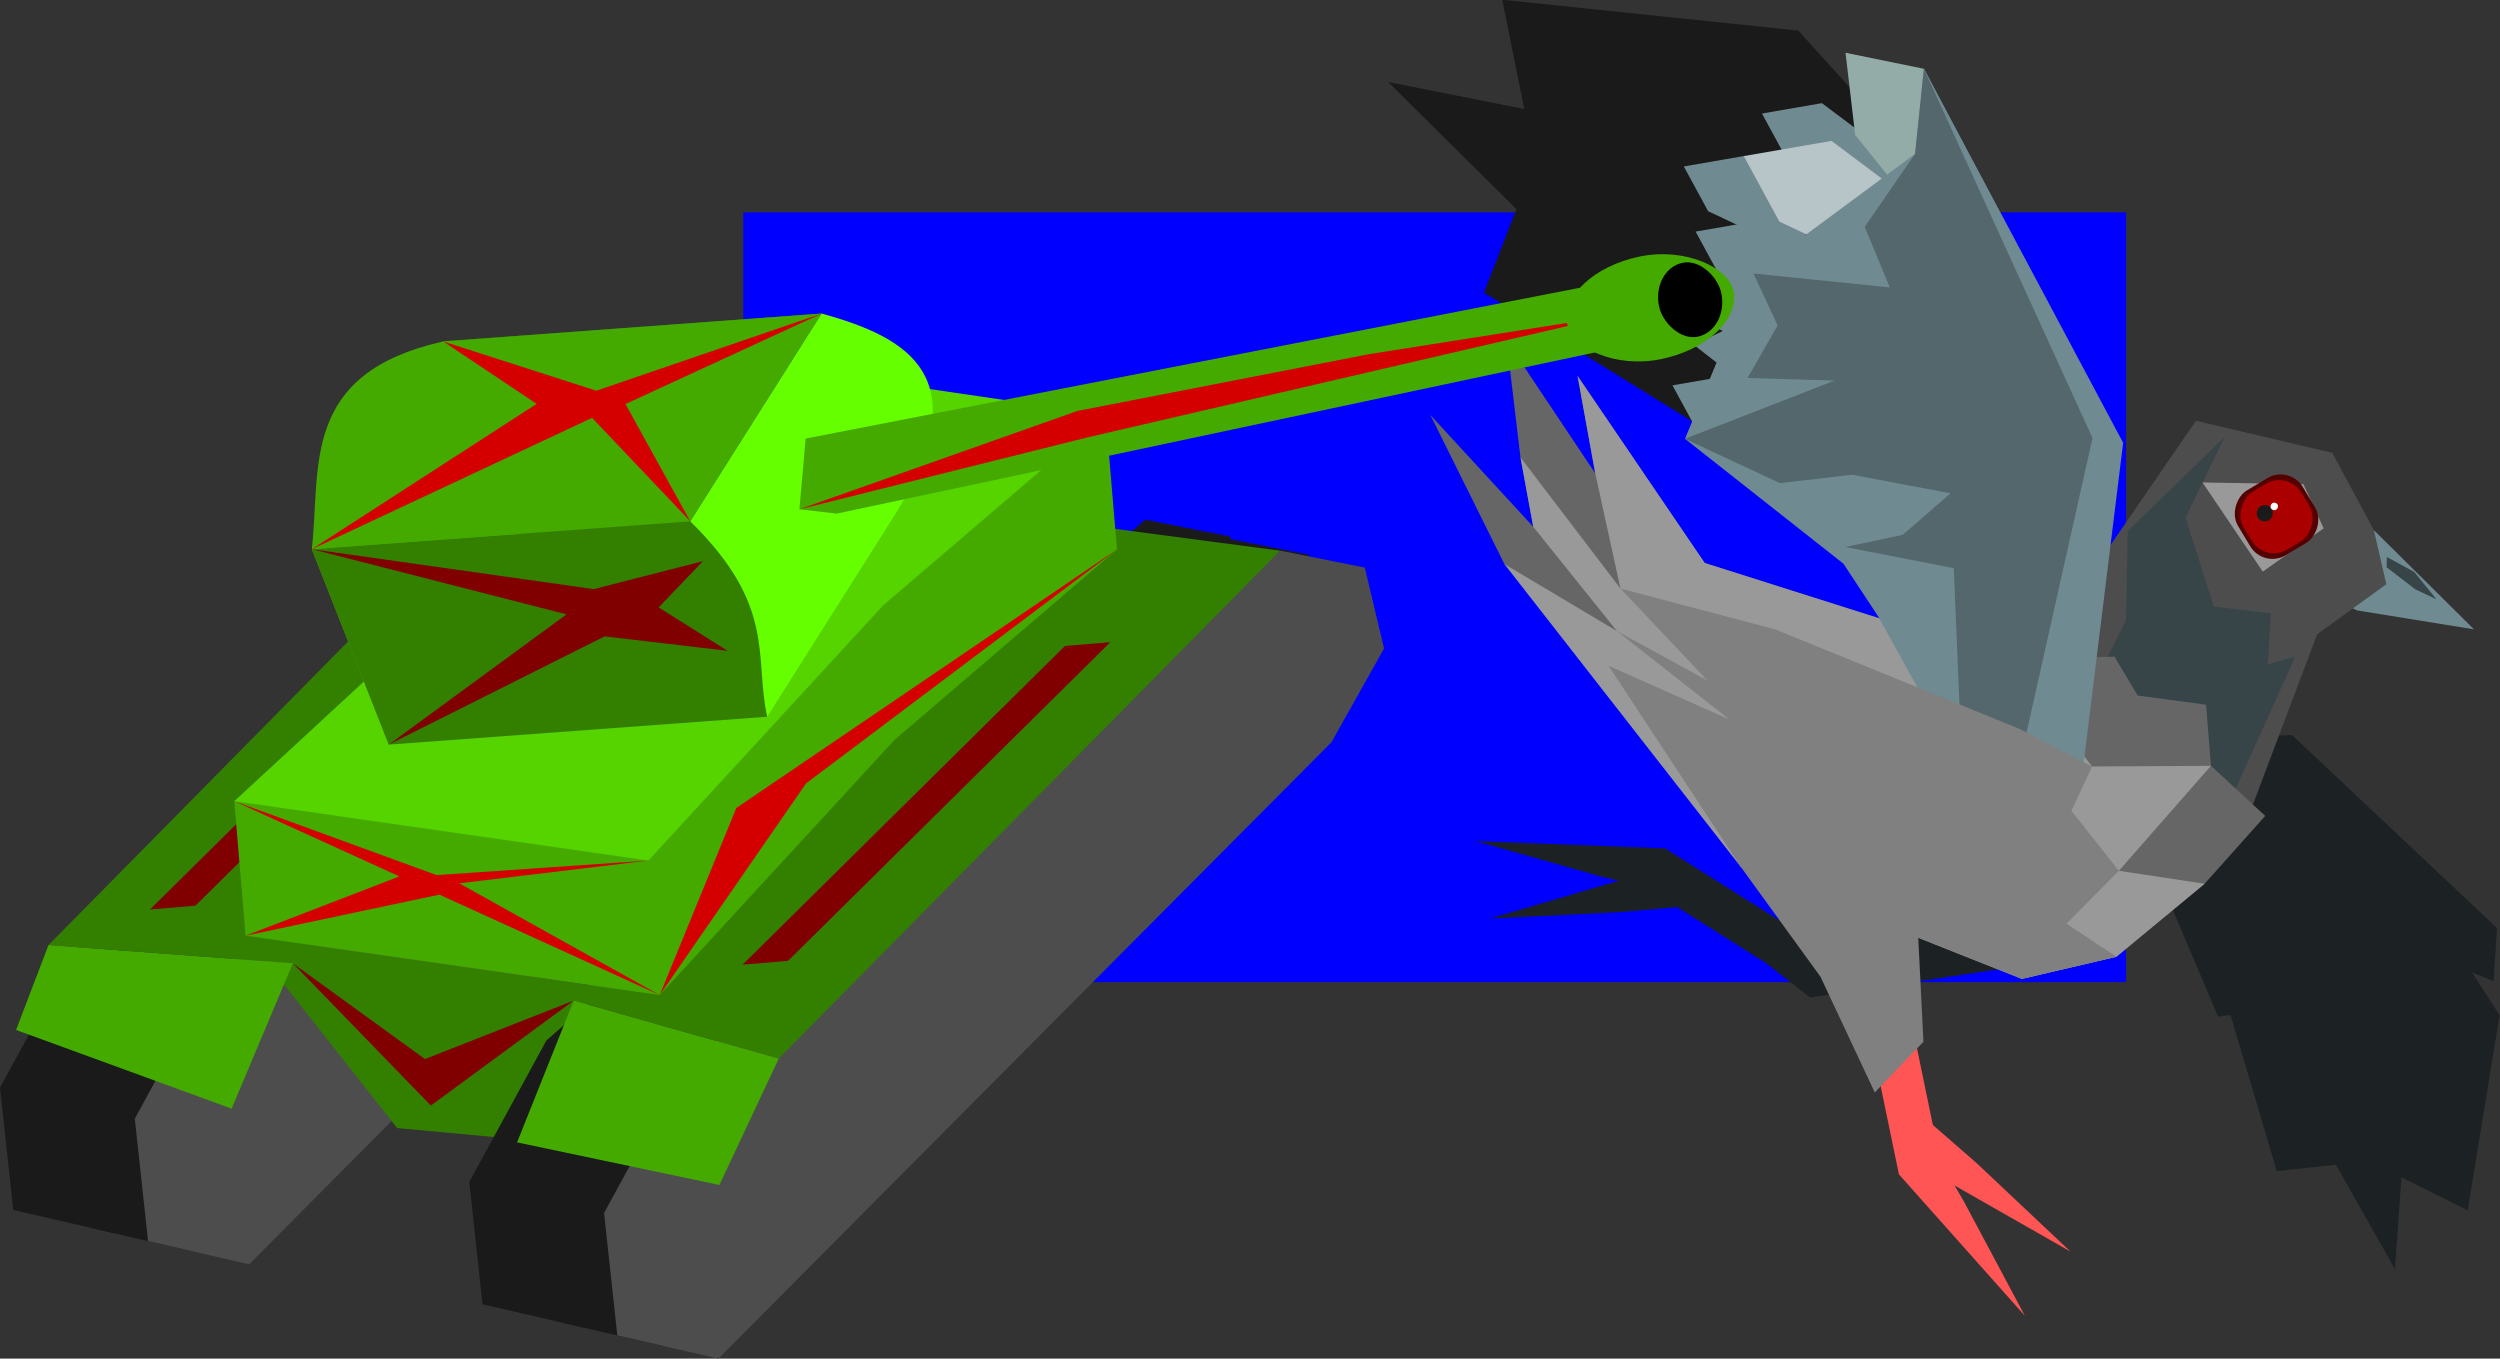 <?xml version="1.0" encoding="UTF-8" standalone="no"?>
<!-- Created with Inkscape (http://www.inkscape.org/) -->

<svg width="1066.754mm" height="579.722mm" viewBox="0 0 1066.754 579.722" version="1.1" id="svg8" inkscape:version="1.3 (0e150ed6c4, 2023-07-21)" sodipodi:docname="голуб.svg" xmlns:inkscape="http://www.inkscape.org/namespaces/inkscape" xmlns:sodipodi="http://sodipodi.sourceforge.net/DTD/sodipodi-0.dtd" xmlns="http://www.w3.org/2000/svg" xmlns:svg="http://www.w3.org/2000/svg" xmlns:rdf="http://www.w3.org/1999/02/22-rdf-syntax-ns#" xmlns:cc="http://creativecommons.org/ns#" xmlns:dc="http://purl.org/dc/elements/1.1/">
  <rect x="0" y="0" width="1066.754" height="579.722" fill="#333333" stroke="none"/>
  <defs id="defs2" />
  <sodipodi:namedview id="base" pagecolor="#ffffff" bordercolor="#666666" borderopacity="1.0" inkscape:pageopacity="0.0" inkscape:pageshadow="2" inkscape:zoom="0.12374369" inkscape:cx="1769.7872" inkscape:cy="1187.9394" inkscape:document-units="mm" inkscape:current-layer="layer2" showgrid="false" showguides="false" inkscape:window-width="2467" inkscape:window-height="1413" inkscape:window-x="84" inkscape:window-y="-9" inkscape:window-maximized="1" inkscape:showpageshadow="2" inkscape:pagecheckerboard="0" inkscape:deskcolor="#d1d1d1" />
  <g inkscape:label="Layer 1" inkscape:groupmode="layer" id="layer1" sodipodi:insensitive="true" transform="translate(479.692,59.71)">
    <rect style="fill:#0000ff;fill-rule:evenodd;stroke-width:0.265" id="rect815" width="590.021" height="328.461" x="-162.53" y="30.905" />
  </g>
  <g inkscape:groupmode="layer" id="layer2" inkscape:label="Layer 2" transform="translate(479.692,59.71)">
    <path style="fill:#1a1a1a;fill-rule:evenodd;stroke-width:0.265" d="m -479.692,404.39 32.927,-60.419 255.508,-222.206 36.163,7.215 8.232,34.513 -22.433,40.001 -261.609,263.021 -43.134,-9.919 z" id="rect1208-8-0" inkscape:connector-curvature="0" sodipodi:nodetypes="ccccccccc" inkscape:export-filename="D:\Спайд\Артеги\Ассеты для анимации\отсаду оф ор димешосу.png" inkscape:export-xdpi="96" inkscape:export-ydpi="96" />
    <path style="fill:#1a1a1a;fill-rule:evenodd;stroke-width:0.265" d="m -446.188,412.152 32.927,-60.419 255.508,-222.206 36.163,7.215 8.232,34.513 -22.433,40.001 -261.609,263.021 -43.133,-9.919 z" id="rect1208-1" inkscape:connector-curvature="0" sodipodi:nodetypes="ccccccccc" inkscape:export-filename="D:\Спайд\Артеги\Ассеты для анимации\отсаду оф ор димешосу.png" inkscape:export-xdpi="96" inkscape:export-ydpi="96" />
    <path style="fill:#4d4d4d;fill-rule:evenodd;stroke-width:0.265" d="m -422.175,417.644 32.927,-60.419 255.508,-222.206 36.163,7.215 8.232,34.513 -22.433,40.001 -261.609,263.021 -43.134,-9.919 z" id="rect1208-3-4" inkscape:connector-curvature="0" sodipodi:nodetypes="ccccccccc" inkscape:export-filename="D:\Спайд\Артеги\Ассеты для анимации\отсаду оф ор димешосу.png" inkscape:export-xdpi="96" inkscape:export-ydpi="96" />
    <path style="fill:#338000;fill-opacity:1;fill-rule:evenodd;stroke-width:0.265" d="m -374.894,339.55 176.7,25.337 -64.297,61.17 -47.738,-4.425 z" id="rect1262" inkscape:connector-curvature="0" sodipodi:nodetypes="ccccc" inkscape:export-filename="D:\Спайд\Артеги\Ассеты для анимации\отсаду оф ор димешосу.png" inkscape:export-xdpi="96" inkscape:export-ydpi="96" />
    <path style="fill:#1a1a1a;fill-rule:evenodd;stroke-width:0.265" d="m -279.454,444.633 32.927,-60.419 255.508,-222.206 36.163,7.215 8.232,34.513 -22.433,40.001 -261.609,263.021 -43.133,-9.919 z" id="rect1208-8" inkscape:connector-curvature="0" sodipodi:nodetypes="ccccccccc" inkscape:export-filename="D:\Спайд\Артеги\Ассеты для анимации\отсаду оф ор димешосу.png" inkscape:export-xdpi="96" inkscape:export-ydpi="96" />
    <path style="fill:#1a1a1a;fill-rule:evenodd;stroke-width:0.265" d="m -245.95,452.394 32.927,-60.419 255.508,-222.206 36.163,7.215 8.232,34.513 -22.433,40.001 -261.609,263.021 -43.134,-9.919 z" id="rect1208" inkscape:connector-curvature="0" sodipodi:nodetypes="ccccccccc" inkscape:export-filename="D:\Спайд\Артеги\Ассеты для анимации\отсаду оф ор димешосу.png" inkscape:export-xdpi="96" inkscape:export-ydpi="96" />
    <path style="fill:#4d4d4d;fill-rule:evenodd;stroke-width:0.265" d="m -221.937,457.886 32.927,-60.419 255.508,-222.206 36.163,7.215 8.232,34.513 -22.433,40.001 -261.609,263.021 -43.133,-9.919 z" id="rect1208-3" inkscape:connector-curvature="0" sodipodi:nodetypes="ccccccccc" inkscape:export-filename="D:\Спайд\Артеги\Ассеты для анимации\отсаду оф ор димешосу.png" inkscape:export-xdpi="96" inkscape:export-ydpi="96" />
    <path style="fill:#338000;fill-rule:evenodd;stroke-width:0.265" d="M 66.498,175.261 -28.217,162.748 -234.882,367.226 l 87.465,24.791 z" id="rect1139-0" inkscape:connector-curvature="0" sodipodi:nodetypes="ccccc" inkscape:export-filename="D:\Спайд\Артеги\Ассеты для анимации\отсаду оф ор димешосу.png" inkscape:export-xdpi="96" inkscape:export-ydpi="96" />
    <path style="fill:#338000;fill-rule:evenodd;stroke-width:0.265" d="m -245.086,126.799 88.671,18.638 -198.33,205.894 -104.256,-7.777 z" id="rect1139" inkscape:connector-curvature="0" sodipodi:nodetypes="ccccc" inkscape:export-filename="D:\Спайд\Артеги\Ассеты для анимации\отсаду оф ор димешосу.png" inkscape:export-xdpi="96" inkscape:export-ydpi="96" />
    <path style="fill:#112b00;fill-rule:evenodd;stroke-width:0.265" d="m 377.446,-728.569 -249.084,81.837 64.522,59.254 249.084,-81.837 z" id="rect976-8" inkscape:connector-curvature="0" sodipodi:nodetypes="ccccc" />
    <rect style="fill:#483e37;fill-rule:evenodd;stroke-width:0.265" id="rect1009" width="265.272" height="120.46" x="151.888" y="-494.932" rx="19.654" ry="19.654" transform="matrix(0.949,-0.316,0.308,0.951,0,0)" />
    <rect style="fill:#666666;fill-rule:evenodd;stroke-width:0.276" id="rect1009-5" width="227.399" height="127.709" x="408.645" y="-334.322" rx="40.613" ry="40.613" transform="matrix(0.755,-0.655,0.312,0.95,0,0)" />
    <path style="fill:#008000;fill-rule:evenodd;stroke-width:0.265" d="M 128.362,-646.732 377.446,-728.569 246.262,-617.403 -2.822,-535.566 Z" id="rect976-2" inkscape:connector-curvature="0" sodipodi:nodetypes="ccccc" />
    <rect style="fill:#808080;fill-rule:evenodd;stroke-width:0.276" id="rect1009-5-7" width="172.339" height="96.788" x="436.175" y="-318.861" rx="17.115" ry="19.655" transform="matrix(0.755,-0.655,0.312,0.95,0,0)" />
    <path style="fill:#005500;fill-rule:evenodd;stroke-width:0.265" d="m -2.822,-535.566 249.084,-81.837 -16.806,85.974 -249.084,81.837 z" id="rect976" inkscape:connector-curvature="0" sodipodi:nodetypes="ccccc" />
    <path style="fill:#225500;fill-rule:evenodd;stroke-width:0.265" d="m 58.423,-687.968 113.44,-18.879 34.062,85.428 -113.44,18.879 z" id="rect1081" inkscape:connector-curvature="0" sodipodi:nodetypes="ccccc" />
    <path style="fill:#008000;fill-opacity:1;fill-rule:evenodd;stroke-width:0.265" d="m 288.992,-673.363 -83.067,51.944 -34.062,-85.428 83.067,-51.944 z" id="rect1081-6" inkscape:connector-curvature="0" sodipodi:nodetypes="ccccc" />
    <path style="fill:#008000;fill-opacity:1;fill-rule:evenodd;stroke-width:0.265" d="m 141.49,-739.912 113.44,-18.879 -83.067,51.944 -113.44,18.879 z" id="rect1081-3" inkscape:connector-curvature="0" sodipodi:nodetypes="ccccc" />
    <path style="fill:#338000;fill-rule:evenodd;stroke-width:0.265" d="m -130.845,-669.819 256.73,1.459 16.731,43.689 -272.576,4.833 z" id="rect1114" inkscape:connector-curvature="0" sodipodi:nodetypes="ccccc" />
    <rect style="fill:#338000;fill-opacity:1;fill-rule:evenodd;stroke-width:0.265" id="rect1117" width="84.992" height="62.08" x="-144.784" y="-680.61" transform="rotate(-2.399)" />
    <g id="g1439" transform="matrix(1.551,0,0,1.551,-295.825,-152.022)" style="stroke-width:0.645" inkscape:export-filename="D:\Спайд\Артеги\Ассеты для анимации\дурачок.png" inkscape:export-xdpi="96" inkscape:export-ydpi="96">
      <rect transform="rotate(-147.789)" y="-78.741" x="-495.541" height="11.893" width="52.118" id="rect919-20" style="fill:#1c2224;fill-opacity:1;fill-rule:evenodd;stroke-width:0.171" />
      <path sodipodi:nodetypes="cccccc" inkscape:connector-curvature="0" id="rect1036-4-3-1-3-99-0-7-3-7" d="m 422.181,279.326 10.941,46.589 -53.703,8.054 -15.213,-11.941 30.178,-17.994 z" style="fill:#1c2224;fill-opacity:1;fill-rule:evenodd;stroke-width:0.171" />
      <path sodipodi:nodetypes="ccccc" inkscape:connector-curvature="0" id="rect919-2-5" d="m 339.086,304.805 -17.36,-4.186 -34.259,-9.709 52.079,2.011 z" style="fill:#1c2224;fill-opacity:1;fill-rule:evenodd;stroke-width:0.171" />
      <path sodipodi:nodetypes="ccccc" inkscape:connector-curvature="0" id="rect919-2-6-6" d="m 344.828,308.884 -17.788,1.58 -35.566,1.746 49.991,-14.734 z" style="fill:#1c2224;fill-opacity:1;fill-rule:evenodd;stroke-width:0.171" />
      <rect transform="rotate(78.323)" y="-329.967" x="404.299" height="11.893" width="52.118" id="rect919" style="fill:#ff5555;fill-rule:evenodd;stroke-width:0.171" />
      <path inkscape:connector-curvature="0" id="rect1080-8-4-3-9-1-9-2-0-5" d="m 568.426,314.837 -56.411,-53.115 -65.507,2.679 2.693,29.957 24.031,1.43 4.018,9.459 14.427,33.963 3.39,-0.433 0.045,0.043 12.704,42.871 16.279,-1.714 16.268,28.747 1.765,-25.315 18.224,9.123 8.781,-53.699 -7.543,-11.774 5.9,2.378 z" style="fill:#1c2224;fill-rule:evenodd;stroke-width:0.171" />
      <path sodipodi:nodetypes="cccccc" inkscape:connector-curvature="0" id="rect1036-3-5-6-3-3-8-7-0-2" d="m 426.711,280.475 1.056,37.935 -21.187,-4.727 -9.909,-11.705 4.503,-6.752 z" style="fill:#666666;fill-opacity:1;fill-rule:evenodd;stroke-width:0.171" />
      <path sodipodi:nodetypes="cccccc" inkscape:connector-curvature="0" id="rect854-1-6-2-9-2-4-3-3" d="m 493.849,196.007 40.681,9.347 27.557,27.303 -32.122,-5.2 -40.339,-18.117 z" style="fill:#6f8a91;fill-rule:evenodd;stroke-width:0.171" />
      <path sodipodi:nodetypes="cccccccccc" inkscape:connector-curvature="0" id="rect851-7-0-2-4-3-1-0-4" d="m 459.449,213.292 26.131,-38.004 37.51,8.812 11.441,21.253 3.439,14.886 -19.04,13.78 -21.678,57.481 -75.086,-0.881 31.036,-49.717 z" style="fill:#4d4d4d;fill-rule:evenodd;stroke-width:0.171" />
      <path sodipodi:nodetypes="ccccccccccccc" inkscape:connector-curvature="0" id="rect851-5-9-3-4-7-5-1-1-8" d="m 466.346,230.13 0.455,-24.462 26.712,-25.991 -10.781,22.245 7.758,24.479 15.707,1.865 -0.824,14.014 7.548,-2.165 -22.311,49.515 -6.424,-1.202 -62.023,2.192 33.273,-38.586 z" style="fill:#374548;fill-rule:evenodd;stroke-width:0.171" />
      <path sodipodi:nodetypes="ccccccccccccccccccc" inkscape:connector-curvature="0" id="rect818-4-6-0-5-6-5-8-1-0-9" d="m 295.926,153.193 24.395,36.538 -4.859,-26.784 34.986,51.466 83.509,26.464 29.218,-0.703 6.39,10.698 18.814,2.521 1.335,16.814 14.928,13.775 -16.668,18.67 -24.273,20.084 -26.024,6.088 -67.28,-48.128 -75.07,-65.998 -20.361,-41.013 28.3,30.759 -3.512,-19.095 z" style="fill:#666666;fill-rule:evenodd;stroke-width:0.171" />
      <path sodipodi:nodetypes="ccccccccccccccccc" inkscape:connector-curvature="0" id="rect818-4-1-9-9-5-4-9-0-6" d="m 327.267,221.44 -6.945,-31.709 -4.859,-26.784 34.986,51.466 83.509,26.464 23.063,29.514 32.692,-0.184 -25.327,28.877 23.587,3.568 -24.273,20.084 -26.024,6.088 -77.204,-30.672 -65.146,-83.453 30.975,18.447 -23.036,-28.702 -3.512,-19.095 z" style="fill:#999999;fill-rule:evenodd;stroke-width:0.171" />
      <path sodipodi:nodetypes="ccccc" inkscape:connector-curvature="0" id="rect857-6-0-7-3-0-7-9-2" d="m 515.157,192.733 5.567,12.141 -16.749,11.915 -16.589,-24.542 z" style="fill:#999999;fill-rule:evenodd;stroke-width:0.171" />
      <rect transform="rotate(59.047)" ry="7.107" rx="7.107" y="-342.123" x="423.708" height="20.784" width="20.784" id="rect860-7-9-5-4-9-2-8-0" style="fill:#550000;fill-rule:evenodd;stroke-width:0.171" />
      <rect transform="rotate(59.047)" ry="7.107" rx="7.107" y="-340.987" x="424.843" height="18.514" width="18.514" id="rect860-0-62-4-7-5-0-3-5-5" style="fill:#aa0000;fill-rule:evenodd;stroke-width:0.171" />
      <rect transform="rotate(59.047)" ry="7.107" rx="7.107" y="-331.666" x="429.387" height="4.482" width="4.482" id="rect860-0-6-3-0-1-26-3-9-0-1" style="fill:#1a1a1a;fill-rule:evenodd;stroke-width:0.171" />
      <rect transform="rotate(59.047)" ry="7.107" rx="7.107" y="-333.684" x="430.322" height="2.077" width="2.077" id="rect860-0-6-1-7-7-6-0-8-0-1-7" style="fill:#ffffff;fill-rule:evenodd;stroke-width:0.171" />
      <path sodipodi:nodetypes="cccccc" inkscape:connector-curvature="0" id="rect854-0-8-6-8-2-9-4-4-4" d="m 538.111,212.759 7.529,4.114 6.13,7.531 -5.838,-2.755 -7.9,-6.081 z" style="fill:#374548;fill-rule:evenodd;stroke-width:0.171" />
      <g style="stroke-width:0.598" transform="matrix(0.711,0.81,-0.81,0.711,398.038,-10.787)" id="g1140-1-1-8-4-47-0-7-1">
        <path style="fill:#1a1a1a;fill-rule:evenodd;stroke-width:0.158" d="M -14.246,115.013 41.513,63.419 121.256,62.242 144.865,135.448 38.85,167.83 28.305,147.555 l -46.005,3.206 28.116,-21.557 z" id="rect1080-83-4-5-06-6-1-8-7" inkscape:connector-curvature="0" sodipodi:nodetypes="ccccccccc" />
        <path style="fill:#6f8a91;fill-rule:evenodd;stroke-width:0.158" d="m 96.488,134.047 23.858,-5.019 2.964,11.483 -22.247,9.651 -12.677,-2.871 z" id="rect955-2-8-05-5-4-8-8-3-3-5-0" inkscape:connector-curvature="0" sodipodi:nodetypes="cccccc" />
        <path style="fill:#6f8a91;fill-rule:evenodd;stroke-width:0.158" d="m 80.569,112.919 23.858,-5.019 2.964,11.483 -22.247,9.651 -12.677,-2.871 z" id="rect955-2-8-8-2-0-7-1-9-0-7-4" inkscape:connector-curvature="0" sodipodi:nodetypes="cccccc" />
        <path style="fill:#6f8a91;fill-rule:evenodd;stroke-width:0.158" d="m 56.406,95.011 23.858,-5.019 2.964,11.483 -22.247,9.651 -12.677,-2.871 z" id="rect955-2-8-4-5-5-2-1-2-1-4-1" inkscape:connector-curvature="0" sodipodi:nodetypes="cccccc" />
        <path style="fill:#6f8a91;fill-rule:evenodd;stroke-width:0.158" d="M 59.414,71.11 83.272,66.091 86.236,77.574 63.99,87.225 51.313,84.354 Z" id="rect955-2-8-5-6-9-9-3-7-8-5-7" inkscape:connector-curvature="0" sodipodi:nodetypes="cccccc" />
        <path style="fill:#6f8a91;fill-rule:evenodd;stroke-width:0.158" d="m 70.89,103.714 23.858,-5.019 2.964,11.483 -22.247,9.651 -12.677,-2.871 z" id="rect955-2-8-2-2-0-9-7-8-8-7" inkscape:connector-curvature="0" sodipodi:nodetypes="cccccc" />
        <path style="fill:#b7c4c8;fill-rule:evenodd;stroke-width:0.158" d="M 68.268,75.619 103.201,68.27 107.541,85.084 74.968,99.215 56.406,95.011 Z" id="rect955-2-7-5-1-9-8-4-9-7" inkscape:connector-curvature="0" sodipodi:nodetypes="cccccc" />
        <path style="fill:#93aca7;fill-rule:evenodd;stroke-width:0.158" d="M 69.999,45.754 106.311,54.487 106.679,71.63 71.118,70.079 53.72,58.092 Z" id="rect955-3-4-4-2-8-6-4-9" inkscape:connector-curvature="0" sodipodi:nodetypes="cccccc" />
        <path style="fill:#6f8a91;fill-rule:evenodd;stroke-width:0.158" d="M 69.999,45.754 175.303,70.516 l 58.371,65.528 -13.127,22.336 -53.054,-11.619 -16.085,-2.234 -50.66,9.367 -20.178,-40.974 4.268,-51.142 z" id="rect937-2-2-0-0-0-2-1-2" inkscape:connector-curvature="0" sodipodi:nodetypes="cccccccccc" />
        <path style="fill:#6f8a91;fill-rule:evenodd;stroke-width:0.158" d="m 88.803,119.886 20.775,-14.736 5.205,10.212 -18.295,18.685 -12.239,2.321 z" id="rect955-2-8-0-1-4-9-3-8-4-5-0" inkscape:connector-curvature="0" sodipodi:nodetypes="cccccc" />
        <path style="fill:#53676c;fill-rule:evenodd;stroke-width:0.158" d="m 69.999,45.754 99.226,29.839 53.424,73.26 -19.725,1.144 -32.106,-25.877 -22.311,17.231 7.321,-13.04 0.098,-16.193 -20.139,15.761 -10.556,15.262 -24.485,10.754 14.035,-38.532 L 99.628,131.653 94.602,117.029 80.569,112.919 106.203,89.111 90.359,83.725 84.838,61.778 Z" id="rect937-4-7-6-1-4-7-1-3-6" inkscape:connector-curvature="0" sodipodi:nodetypes="ccccccccccccccccccc" />
      </g>
      <path sodipodi:nodetypes="cccccc" inkscape:connector-curvature="0" id="rect1036-4-3-1-3-99-0-7-3" d="m 360.473,298.153 47.443,-6.276 2.7,54.236 -13.388,13.957 -14.92,-31.811 z" style="fill:#808080;fill-opacity:1;fill-rule:evenodd;stroke-width:0.171" />
      <path sodipodi:nodetypes="ccccccccccccccc" inkscape:connector-curvature="0" id="rect818-2-1-6-1-3-6-3-2" d="m 327.267,221.44 42.575,11.234 67.479,27.481 19.701,10.237 -5.708,12.172 13.074,16.522 -14.413,14.531 13.727,9.12 -26.024,6.088 -77.204,-30.672 -36.491,-55.478 33.287,14.811 -30.968,-24.338 24.895,13.6 z" style="fill:#808080;fill-rule:evenodd;stroke-width:0.171" />
      <path sodipodi:nodetypes="ccccc" inkscape:connector-curvature="0" id="rect919-2" d="m 412.752,374.684 9.018,15.414 16.753,31.421 -34.655,-38.927 z" style="fill:#ff5555;fill-rule:evenodd;stroke-width:0.171" />
      <path sodipodi:nodetypes="ccccc" inkscape:connector-curvature="0" id="rect919-2-6" d="m 411.711,367.718 13.47,11.724 25.914,24.422 -45.276,-25.814 z" style="fill:#ff5555;fill-rule:evenodd;stroke-width:0.171" />
    </g>
    <rect style="fill:#800000;fill-rule:evenodd;stroke-width:0.331" id="rect1332-8" width="19.48" height="193.446" x="-91.756" y="262.702" transform="matrix(0.996,-0.084,-0.711,0.703,0,0)" inkscape:export-filename="D:\Спайд\Артеги\Ассеты для анимации\отсаду оф ор димешосу.png" inkscape:export-xdpi="96" inkscape:export-ydpi="96" />
    <path style="fill:#44aa00;fill-rule:evenodd;stroke-width:0.265" d="m -186.423,147.823 178.523,-30.507 4.83,57.4 -22.181,18.989 -72.759,62.289 -100.183,108.893 -176.7,-25.337 -4.83,-57.4 120.02,-48.946 z" id="rect1136" inkscape:connector-curvature="0" sodipodi:nodetypes="cccccccccc" inkscape:export-filename="D:\Спайд\Артеги\Ассеты для анимации\отсаду оф ор димешосу.png" inkscape:export-xdpi="96" inkscape:export-ydpi="96" />
    <path style="fill:#44aa00;fill-opacity:1;fill-rule:evenodd;stroke-width:0.265" d="m -459.001,343.554 104.256,7.777 -26.108,62.027 -91.983,-33.58 z" id="rect1157" inkscape:connector-curvature="0" sodipodi:nodetypes="ccccc" inkscape:export-filename="D:\Спайд\Артеги\Ассеты для анимации\отсаду оф ор димешосу.png" inkscape:export-xdpi="96" inkscape:export-ydpi="96" />
    <path style="fill:#44aa00;fill-opacity:1;fill-rule:evenodd;stroke-width:0.265" d="m -147.417,392.016 -87.465,-24.791 -24.176,60.525 86.339,18.168 z" id="rect1157-0" inkscape:connector-curvature="0" sodipodi:nodetypes="ccccc" inkscape:export-filename="D:\Спайд\Артеги\Ассеты для анимации\отсаду оф ор димешосу.png" inkscape:export-xdpi="96" inkscape:export-ydpi="96" />
    <path style="fill:#55d400;fill-rule:evenodd;stroke-width:0.265" d="m -191.253,90.424 183.352,26.892 -94.94,81.278 -100.183,108.893 -176.7,-25.337 115.19,-106.346 z" id="rect1136-8" inkscape:connector-curvature="0" sodipodi:nodetypes="ccccccc" inkscape:export-filename="D:\Спайд\Артеги\Ассеты для анимации\отсаду оф ор димешосу.png" inkscape:export-xdpi="96" inkscape:export-ydpi="96" />
    <rect style="fill:#338000;fill-rule:evenodd;stroke-width:0.271" id="rect1280-7" width="161.911" height="89.616" x="-316.147" y="67.452" transform="matrix(0.997,-0.073,0.366,0.931,0,0)" inkscape:export-filename="D:\Спайд\Артеги\Ассеты для анимации\отсаду оф ор димешосу.png" inkscape:export-xdpi="96" inkscape:export-ydpi="96" />
    <path style="fill:#66ff00;fill-opacity:1;fill-rule:evenodd;stroke-width:0.265" d="m -185.158,162.736 56.042,-88.646 c 38.102,10.409 65.661,27.567 32.822,83.39 l -56.042,88.646 z" id="rect1297" inkscape:connector-curvature="0" sodipodi:nodetypes="ccccc" inkscape:export-filename="D:\Спайд\Артеги\Ассеты для анимации\отсаду оф ор димешосу.png" inkscape:export-xdpi="96" inkscape:export-ydpi="96" />
    <path style="fill:#44aa00;fill-rule:evenodd;stroke-width:0.265" d="m -346.633,174.625 56.042,-88.646 32.822,83.39 -56.042,88.646 z" id="rect1301" inkscape:connector-curvature="0" sodipodi:nodetypes="ccccc" inkscape:export-filename="D:\Спайд\Артеги\Ассеты для анимации\отсаду оф ор димешосу.png" inkscape:export-xdpi="96" inkscape:export-ydpi="96" />
    <path style="fill:#338000;fill-opacity:1;fill-rule:evenodd;stroke-width:0.265" d="m -346.633,174.625 161.474,-11.888 c 36.859,36.168 27.217,57.316 32.822,83.39 l -161.474,11.888 z" id="rect1280" inkscape:connector-curvature="0" sodipodi:nodetypes="ccccc" inkscape:export-filename="D:\Спайд\Артеги\Ассеты для анимации\отсаду оф ор димешосу.png" inkscape:export-xdpi="96" inkscape:export-ydpi="96" />
    <path style="fill:#44aa00;fill-rule:evenodd;stroke-width:0.265" d="m -290.59,85.979 161.474,-11.888 -56.042,88.646 -161.474,11.888 c 3.855,-35.113 -4.939,-74.974 56.042,-88.646 z" id="rect1304" inkscape:connector-curvature="0" sodipodi:nodetypes="ccccc" inkscape:export-filename="D:\Спайд\Артеги\Ассеты для анимации\отсаду оф ор димешосу.png" inkscape:export-xdpi="96" inkscape:export-ydpi="96" />
    <path style="fill:#44aa00;fill-rule:evenodd;stroke-width:0.265" d="m -135.934,127.429 355.883,-69.315 5.558,27.333 -348.158,73.997 -15.932,-1.836 z" id="rect1307" inkscape:connector-curvature="0" sodipodi:nodetypes="cccccc" inkscape:export-filename="D:\Спайд\Артеги\Ассеты для анимации\отсаду оф ор димешосу.png" inkscape:export-xdpi="96" inkscape:export-ydpi="96" />
    <rect style="fill:#800000;fill-rule:evenodd;stroke-width:0.331" id="rect1332" width="19.48" height="193.446" x="211.954" y="332.481" transform="matrix(0.996,-0.084,-0.711,0.703,0,0)" inkscape:export-filename="D:\Спайд\Артеги\Ассеты для анимации\отсаду оф ор димешосу.png" inkscape:export-xdpi="96" inkscape:export-ydpi="96" />
    <path style="fill:#800000;fill-opacity:1;fill-rule:evenodd;stroke-width:0.265" d="m -346.633,174.625 120.27,17.042 46.642,-11.948 -18.916,19.75 29.431,18.544 -52.47,-6.17 -92.134,46.171 75.852,-55.573 z" id="rect1364" inkscape:connector-curvature="0" sodipodi:nodetypes="ccccccccc" inkscape:export-filename="D:\Спайд\Артеги\Ассеты для анимации\отсаду оф ор димешосу.png" inkscape:export-xdpi="96" inkscape:export-ydpi="96" />
    <path style="fill:#800000;fill-opacity:1;fill-rule:evenodd;stroke-width:0.265" d="m -234.882,367.226 -60.959,44.811 -58.903,-60.706 56.393,40.857 z" id="rect1364-8" inkscape:connector-curvature="0" sodipodi:nodetypes="ccccc" inkscape:export-filename="D:\Спайд\Артеги\Ассеты для анимации\отсаду оф ор димешосу.png" inkscape:export-xdpi="96" inkscape:export-ydpi="96" />
    <path style="fill:#d40000;fill-rule:evenodd;stroke-width:0.265" d="M -165.504,285.053 -3.071,174.716 -135.731,274.551 l -62.463,90.337 -94.029,-42.856 -82.671,17.519 65.601,-25.299 -70.431,-32.101 86.323,31.541 90.377,-6.204 -80.685,9.712 85.514,47.688 z" id="rect1382" inkscape:connector-curvature="0" sodipodi:nodetypes="ccccccccccccc" inkscape:export-filename="D:\Спайд\Артеги\Ассеты для анимации\отсаду оф ор димешосу.png" inkscape:export-xdpi="96" inkscape:export-ydpi="96" />
    <path style="fill:#d40000;fill-opacity:1;fill-rule:evenodd;stroke-width:0.265" d="M -20,115.646 104.568,91.384 207.39,75.184 -15.35,126.852 -138.584,157.607 Z" id="rect1307-9" inkscape:connector-curvature="0" sodipodi:nodetypes="cccccc" inkscape:export-filename="D:\Спайд\Артеги\Ассеты для анимации\отсаду оф ор димешосу.png" inkscape:export-xdpi="96" inkscape:export-ydpi="96" />
    <rect style="fill:#44aa00;fill-rule:evenodd;stroke-width:0.265" id="rect1309" width="72.351" height="44.716" x="169.59" y="92.583" rx="38.176" ry="38.176" transform="rotate(-11.493)" inkscape:export-filename="D:\Спайд\Артеги\Ассеты для анимации\отсаду оф ор димешосу.png" inkscape:export-xdpi="96" inkscape:export-ydpi="96" />
    <rect style="fill:#000000;fill-rule:evenodd;stroke-width:0.265" id="rect1309-4" width="27.164" height="32.193" x="209.495" y="98.844" rx="38.176" ry="38.176" transform="rotate(-11.493)" inkscape:export-filename="D:\Спайд\Артеги\Ассеты для анимации\отсаду оф ор димешосу.png" inkscape:export-xdpi="96" inkscape:export-ydpi="96" />
    <path style="fill:#d40000;fill-opacity:1;fill-rule:evenodd;stroke-width:0.265" d="m -290.59,85.979 65.337,21.033 96.137,-32.921 -83.676,38.602 27.633,50.044 -41.892,-44.15 -119.582,56.038 95.921,-62.002 z" id="rect1402" inkscape:connector-curvature="0" sodipodi:nodetypes="ccccccccc" inkscape:export-filename="D:\Спайд\Артеги\Ассеты для анимации\отсаду оф ор димешосу.png" inkscape:export-xdpi="96" inkscape:export-ydpi="96" />
  </g>
</svg>
